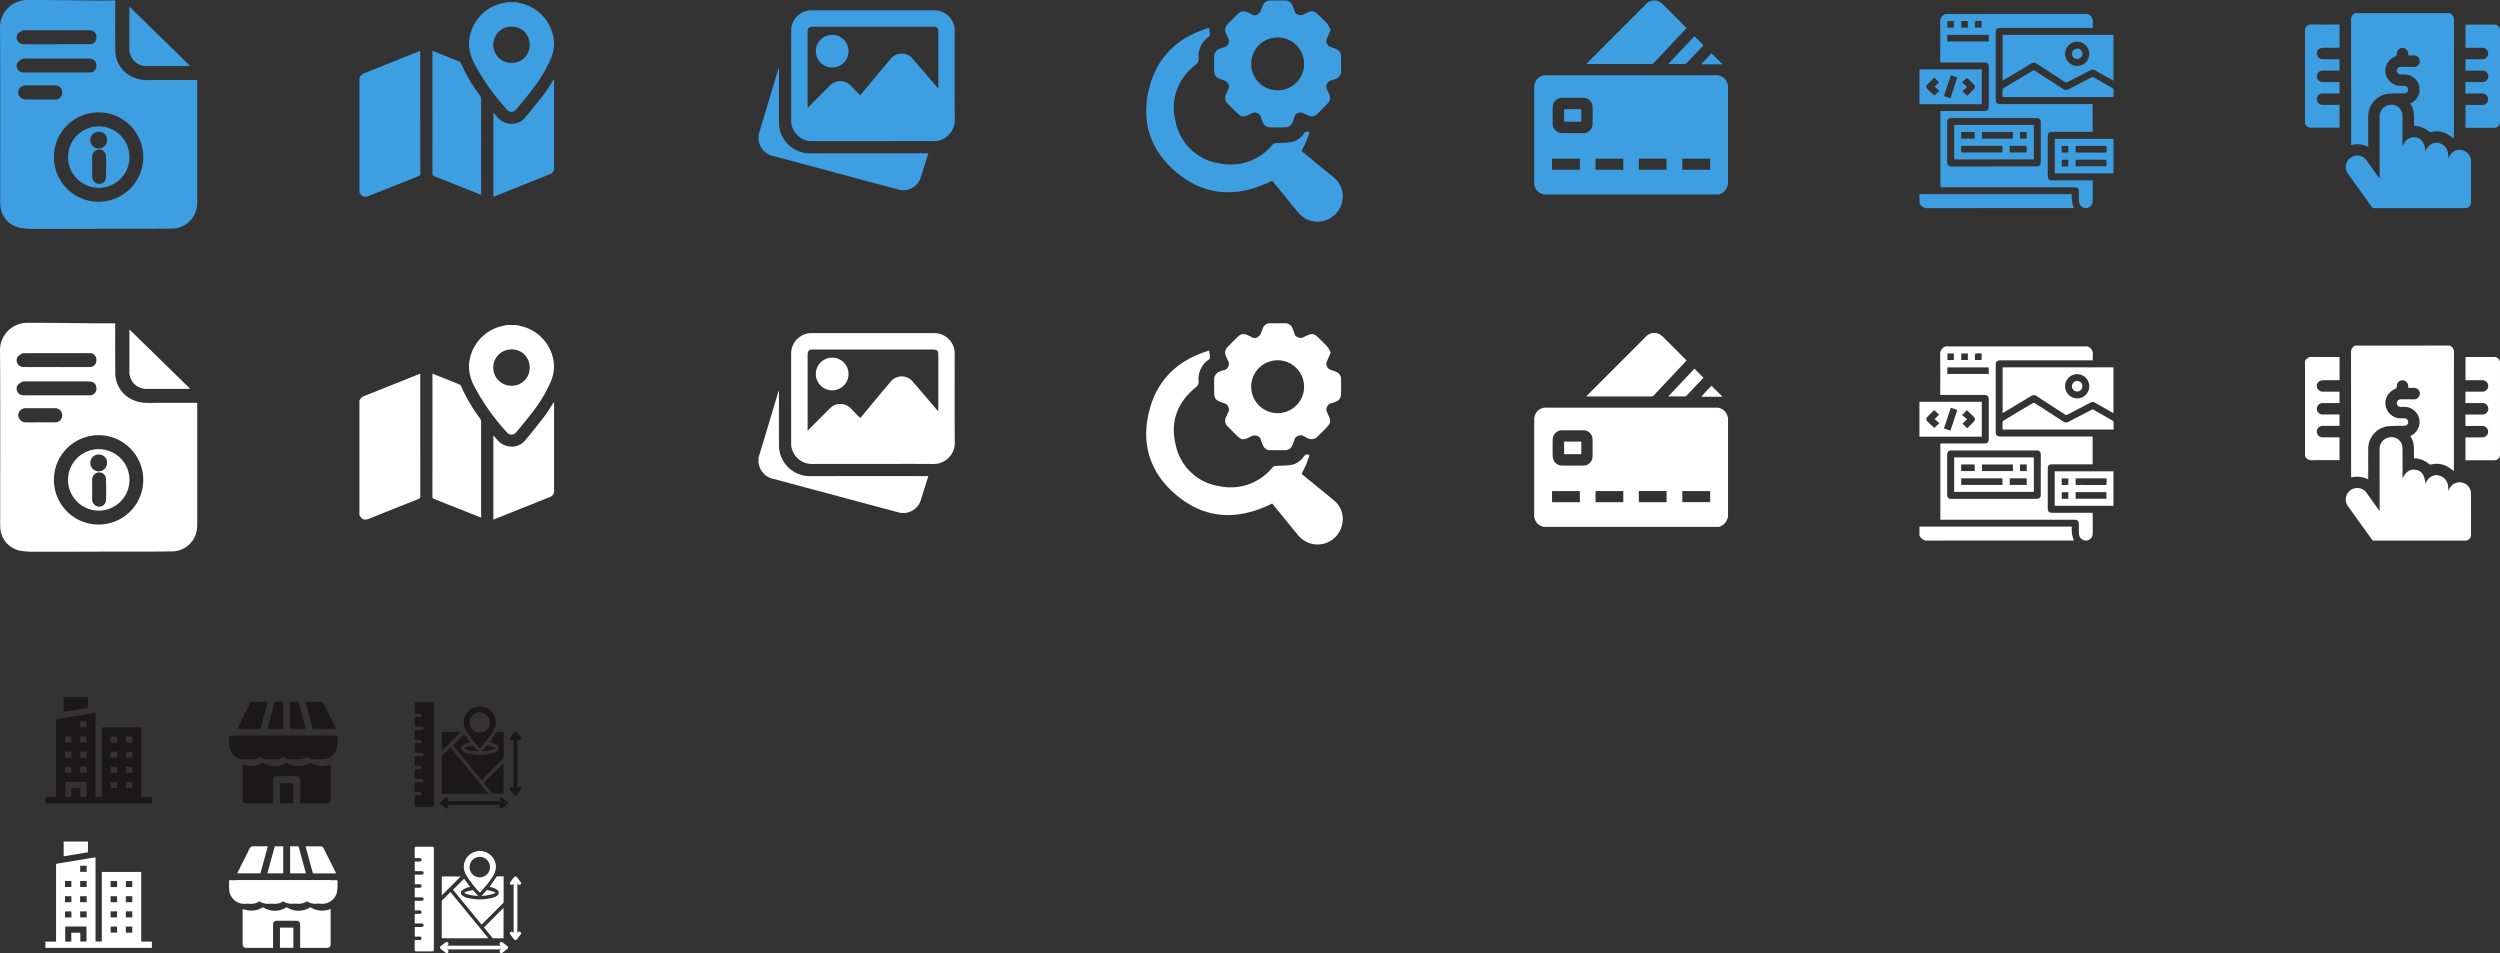 <svg xmlns="http://www.w3.org/2000/svg" xmlns:xlink="http://www.w3.org/1999/xlink" width="518.882" height="197.833" viewBox="0 0 518.882 197.833">
  <rect x="0" y="0" width="518.882" height="197.833" fill="#333333" stroke="none"/>
  <defs>
    <clipPath id="clip-path">
      <rect id="Rectangle_6" data-name="Rectangle 6" width="22.088" height="22.091" fill="none"/>
    </clipPath>
  </defs>
  <g id="Group_56" data-name="Group 56" transform="translate(-129 -139)">
    <g id="Group_51" data-name="Group 51" transform="translate(354.241 -144.648)">
      <path id="Path_123" data-name="Path 123" d="M86.965,34.565a1.45,1.45,0,0,1,.879,1.51q-.025,12.053-.01,24.106v.429a15.623,15.623,0,0,0-1.538-1.028,4.624,4.624,0,0,0-3.192-.328.545.545,0,0,1-.417-.081,4.95,4.95,0,0,0-3.139-1.221c-.057-1.562.222-3.182-.763-4.594.12-.072.207-.126.3-.177A3.137,3.137,0,0,0,77.637,47.3c-.289-.011-.58,0-.869-.006a.786.786,0,1,1,0-1.573c.869-.01,1.739,0,2.608,0a1.2,1.2,0,1,0-.01-2.373c-.327,0-.653,0-1.021,0,0-.162.008-.29,0-.417a1.221,1.221,0,0,0-1.173-1.162,1.177,1.177,0,0,0-1.182,1.18c.008.4-.139.543-.489.69a3.119,3.119,0,0,0-1.817,3.528,3.183,3.183,0,0,0,3.015,2.5c.289.012.58,0,.869.007a.766.766,0,0,1,.145,1.52,3.2,3.2,0,0,1-.549.038,26,26,0,0,0-3.23.109,4.714,4.714,0,0,0-3.887,4.62c-.011,1.963,0,3.925,0,5.888v.491a4.969,4.969,0,0,0-3.554-.385v-.543q0-12.665-.011-25.331a1.449,1.449,0,0,1,.879-1.51Z" transform="translate(196.243 251.805)" fill="#3d9ee1"/>
      <path id="Path_124" data-name="Path 124" d="M0,51.872a1.435,1.435,0,0,1,1.511-.879c1.738.035,3.478.011,5.217.011h.444v4.8c-.125.006-.251.017-.378.017-.975,0-1.95,0-2.925,0-.855,0-1.427.485-1.418,1.2a1.243,1.243,0,0,0,1.4,1.176c1.093,0,2.186,0,3.31,0v2.369H6.39c-.9,0-1.792-.008-2.688,0a1.186,1.186,0,1,0,0,2.369c1.145.01,2.289,0,3.462,0v2.369H4.484c-.25,0-.5,0-.751,0a1.19,1.19,0,1,0,.018,2.372c1,.006,2,0,3,0h.413v4.74h-.4c-1.752,0-3.5-.023-5.257.011A1.437,1.437,0,0,1,0,71.556Z" transform="translate(253.168 237.739)" fill="#3d9ee1"/>
      <path id="Path_125" data-name="Path 125" d="M66.021,182.129v-6.013c0-2.279-.006-4.558,0-6.837a2.408,2.408,0,0,1,2.161-2.453,2.272,2.272,0,0,1,2.577,2.164c.025,1.976.007,3.952.007,5.928v.487c.642-1.417,1.594-2.025,2.768-1.819,1.225.215,1.807,1.054,2.009,2.97a2.522,2.522,0,0,1,1.1-1.5,2.06,2.06,0,0,1,1.739-.278,3.006,3.006,0,0,1,1.169.676,2.7,2.7,0,0,1,.621,1.155,7.216,7.216,0,0,1,.107,1.412c.078-.185.137-.336.206-.483a2.36,2.36,0,0,1,4.5.986q.008,4.249,0,8.5a1.171,1.171,0,0,1-1.265,1.249q-9.406,0-18.812.006a.562.562,0,0,1-.52-.262c-1.623-2.27-3.258-4.532-4.881-6.8a2.38,2.38,0,1,1,3.872-2.758c.775,1.08,1.541,2.167,2.312,3.251.081.114.168.223.321.425" transform="translate(202.638 138.574)" fill="#3d9ee1"/>
      <path id="Path_126" data-name="Path 126" d="M231.677,60.634v-2.35c.13-.006.257-.018.384-.018,1.014,0,2.029,0,3.043,0a1.19,1.19,0,1,0,.009-2.371c-1.132-.007-2.264,0-3.425,0v-4.8c.127-.006.255-.017.382-.018q2.727,0,5.454,0a1.186,1.186,0,0,1,1.324,1.309q0,9.407,0,18.814a1.182,1.182,0,0,1-1.3,1.3q-2.747,0-5.494,0h-.374v-4.74c1.143,0,2.273,0,3.4,0a1.209,1.209,0,0,0,1.207-.726,1.177,1.177,0,0,0-1.122-1.644c-1.014-.017-2.029,0-3.043,0h-.447V63.009h.371c1,0,2,0,3,0a1.2,1.2,0,1,0-.012-2.373c-1.107,0-2.213,0-3.366,0" transform="translate(54.792 237.671)" fill="#3d9ee1"/>
    </g>
    <g id="Group_50" data-name="Group 50" transform="translate(235.35 -142.951)">
      <path id="Path_127" data-name="Path 127" d="M556.564,15.145a1.6,1.6,0,0,1,1.117,1.806c-.027.348,0,.7,0,1.088H538.6c-.858,0-1.065.207-1.065,1.064q0,6.845,0,13.691c0,.822.23,1.055,1.047,1.055h19.068v5.765h-8.316c-.768,0-1,.234-1,1.013q0,4.013,0,8.026c0,.792.239,1.028,1.035,1.028H557.6c.034.046.062.067.062.087,0,1.455.02,2.911,0,4.366a1.422,1.422,0,0,1-2.818.125c-.069-.7-.047-1.413-.055-2.12-.009-.8-.223-1.02-1.033-1.02H526.043V35.292h9.017c.786,0,1.032-.246,1.033-1.034q0-4.013,0-8.026c0-.761-.256-1.016-1.011-1.016h-9.062V24.74c0-2.6.02-5.193-.011-7.789a1.66,1.66,0,0,1,1.123-1.805ZM537.17,46.789H545.9c.742,0,.984-.243.985-.99q0-4.031,0-8.063c0-.742-.25-1-.981-1q-8.731,0-17.463,0c-.734,0-.983.257-.984,1q0,4.031,0,8.063c0,.751.241.993.98.993h8.731M536.082,19.5h-8.6v1.358h8.6Zm-4.327-2.891h-1.376v1.363h1.376Zm-4.25,1.374h1.345V16.61h-1.345Zm5.712-.016h1.388V16.588c-.406,0-.782-.014-1.156.01a.323.323,0,0,0-.222.222c-.024.374-.01.75-.01,1.15" transform="translate(-229.667 269.704)" fill="#3d9ee1"/>
      <path id="Path_128" data-name="Path 128" d="M496.447,271.745c.17.006.34.016.51.016h31.126a6.255,6.255,0,0,0,.418,2.893h-.508q-14.867,0-29.733.011a1.687,1.687,0,0,1-1.813-1.111Z" transform="translate(-204.413 50.484)" fill="#3d9ee1"/>
      <path id="Path_129" data-name="Path 129" d="M496.447,94.016l12.462.009h.482v7.231H496.447Zm6.513,1.244-1.431,4.3,1.353.448,1.43-4.3-1.352-.451m-3.437.482c-.478.47-.965.926-1.423,1.409a.623.623,0,0,0-.046.893c.484.508,1.02.967,1.495,1.408l1.032-.987-.988-.867.935-.882-1-.975m6.809,1.91-.943.894.959.975c.448-.446.921-.9,1.37-1.371a.634.634,0,0,0,.055-.951c-.473-.5-.989-.959-1.482-1.432l-1.01.99,1.052.894" transform="translate(-204.413 202.323)" fill="#3d9ee1"/>
      <path id="Path_130" data-name="Path 130" d="M615.022,54.427V44.943h22.994v9.515c-.352-.2-.68-.38-1.005-.565-.921-.525-1.847-1.043-2.76-1.582a.97.97,0,0,0-1.034-.022c-1.564.821-3.137,1.624-4.7,2.445a.515.515,0,0,1-.6-.03c-1.918-1.254-3.853-2.483-5.766-3.746a1.059,1.059,0,0,0-1.293-.022c-1.807,1.11-3.633,2.19-5.452,3.281-.108.065-.221.122-.379.209m15.481-3.04a2.511,2.511,0,1,0-2.532-2.482,2.544,2.544,0,0,0,2.532,2.482" transform="translate(-305.714 244.247)" fill="#3d9ee1"/>
      <path id="Path_131" data-name="Path 131" d="M614.865,101.175c0-.543-.009-1.064.009-1.584a.4.4,0,0,1,.188-.258q3.042-1.839,6.1-3.653a.568.568,0,0,1,.473.072q2.9,1.853,5.772,3.735a1.046,1.046,0,0,0,1.2.062c1.547-.825,3.114-1.613,4.665-2.43a.542.542,0,0,1,.607.017q1.866,1.087,3.752,2.14a.471.471,0,0,1,.282.493c-.02.457-.006.916-.006,1.407Z" transform="translate(-305.578 200.926)" fill="#3d9ee1"/>
      <path id="Path_132" data-name="Path 132" d="M701.408,200.279H689.216v-7.162h12.192Zm-7.857-1.471h6.4v-1.367h-6.4Zm0-2.9c.034.021.046.034.057.035,2.052.009,4.1.02,6.157.018a.3.3,0,0,0,.208-.2c.021-.388.01-.778.01-1.183h-6.432Zm-2.892.039h1.381v-1.367h-1.381Zm1.375,1.5h-1.361v1.376h1.361Z" transform="translate(-369.1 117.658)" fill="#3d9ee1"/>
      <path id="Path_133" data-name="Path 133" d="M562.465,180.435H545.928v-7.151h16.537ZM547.391,179h8.558v-1.37h-8.558Zm4.313-2.875h6.418v-1.378H551.7Zm5.756,2.869h3.521v-1.369H557.46Zm-10.078-2.875h2.808v-1.374h-2.808Zm12.221-.006h1.384v-1.368H559.6Z" transform="translate(-246.685 134.602)" fill="#3d9ee1"/>
      <path id="Path_134" data-name="Path 134" d="M714.8,66.643a1.086,1.086,0,1,1,1.078-1.075,1.105,1.105,0,0,1-1.078,1.075" transform="translate(-390.013 227.564)" fill="#3d9ee1"/>
    </g>
    <g id="Group_52" data-name="Group 52" transform="translate(120.451 -144.576)">
      <path id="Path_135" data-name="Path 135" d="M982.994,112.428v20.6a9.2,9.2,0,0,1-.443,1.014,2.656,2.656,0,0,1-1.444,1.03H944.636c-.028-.024-.052-.06-.085-.071a2.382,2.382,0,0,1-1.787-2.5q0-9.788,0-19.576a3.314,3.314,0,0,1,.122-.928,2.374,2.374,0,0,1,2.469-1.671H980.3c.118,0,.236,0,.354,0a2.372,2.372,0,0,1,2.2,1.66c.047.148.092.3.138.444m-32.246,2.584c-.72,0-1.44-.005-2.161,0a1.928,1.928,0,0,0-1.976,1.916q-.042,1.748,0,3.5a1.931,1.931,0,0,0,1.982,1.914q2.181.01,4.361,0a1.884,1.884,0,0,0,1.916-1.84q.051-1.826,0-3.654a1.879,1.879,0,0,0-1.922-1.831c-.733-.009-1.467,0-2.2,0m1.5,12.622h-5.781v2.306h5.781Zm9.013,0H955.5v2.305h5.758Zm3.22,2.307h5.76V127.63h-5.76Zm14.8-2.307h-5.777v2.3h5.777Z" transform="translate(-615.787 188.861)" fill="#3d9ee1"/>
      <path id="Path_136" data-name="Path 136" d="M1040.429,5.735c-.072.087-.134.169-.2.243q-3.274,3.474-6.545,6.95a.8.8,0,0,1-.648.274q-6.482-.011-12.964-.006c-.125,0-.25-.012-.434-.022.123-.135.2-.224.277-.3q6.027-6.03,12.056-12.058a2.333,2.333,0,0,1,2.827-.55,2.707,2.707,0,0,1,.662.482q2.427,2.406,4.837,4.83c.045.045.083.1.135.16" transform="translate(-681.845 283.664)" fill="#3d9ee1"/>
      <path id="Path_137" data-name="Path 137" d="M1140.553,58.6l5.433-5.765,1.862,1.87c-.038.047-.1.13-.165.2q-1.626,1.73-3.258,3.453a.651.651,0,0,1-.38.228c-1.122.018-2.243.01-3.493.01" transform="translate(-785.755 238.259)" fill="#3d9ee1"/>
      <path id="Path_138" data-name="Path 138" d="M1194.278,80.293h-4.269l-.045-.144L1191.981,78l2.3,2.29" transform="translate(-828.217 216.632)" fill="#3d9ee1"/>
      <rect id="Rectangle_8" data-name="Rectangle 8" width="3.566" height="2.607" transform="translate(333.187 306.232)" fill="#3d9ee1"/>
    </g>
    <g id="Group_54" data-name="Group 54" transform="translate(215.072 284.742)">
      <g id="Group_44" data-name="Group 44" clip-path="url(#clip-path)">
        <path id="Path_93" data-name="Path 93" d="M.01,10.5V8.508c.346,0,.683.005,1.02,0a.36.36,0,0,0,.37-.5.379.379,0,0,0-.384-.225h-1V5.793H1.443c.252-.006.408-.145.41-.358a.364.364,0,0,0-.4-.365c-.474-.006-.948,0-1.437,0V3.078H.964c.3,0,.473-.143.467-.371s-.177-.352-.462-.354H0C0,1.633,0,.934.008.236.011.054.161,0,.333,0H3.545c.38,0,.435.054.435.426V21.284c0,.381-.053.435-.426.435H.365C.08,21.719,0,21.641,0,21.36V19.368H1.026a.369.369,0,0,0,.4-.386.374.374,0,0,0-.41-.336c-.33,0-.661,0-1,0V16.653h1.4c.272,0,.432-.135.436-.354s-.16-.368-.444-.37H.008v-1.99c.337,0,.674.005,1.011,0a.361.361,0,0,0,.373-.5.377.377,0,0,0-.383-.226h-1v-1.99H1.083c.6,0,.769-.078.774-.357s-.175-.369-.786-.369H.01" fill="#1a1818"/>
        <path id="Path_94" data-name="Path 94" d="M102.573,165.184H92.9v-7.578a.477.477,0,0,1,.157-.374c.543-.534,1.078-1.075,1.64-1.639l7.878,9.592" transform="translate(-87.284 -146.189)" fill="#1a1818"/>
        <path id="Path_95" data-name="Path 95" d="M137.549,111.742l-5.961-7.258,2.3-2.308,1.239,1.7a5.671,5.671,0,0,0-.788.226,3.618,3.618,0,0,0-.87.5.622.622,0,0,0-.006.989,2.419,2.419,0,0,0,1.264.608,10.535,10.535,0,0,0,5.247-.114,2.442,2.442,0,0,0,.722-.359.711.711,0,0,0,.011-1.265,3.083,3.083,0,0,0-1.2-.5c-.1-.025-.2-.045-.34-.076.059-.082.107-.143.151-.207.427-.619.852-1.239,1.282-1.856.038-.054.1-.123.16-.124.435-.01.871-.006,1.334-.006v5.236a.477.477,0,0,1-.156.374q-2.124,2.113-4.239,4.236a2.252,2.252,0,0,0-.158.2" transform="translate(-123.636 -95.547)" fill="#1a1818"/>
        <path id="Path_96" data-name="Path 96" d="M172.134,13.66a3.344,3.344,0,0,1,3.339,3.31,3.735,3.735,0,0,1-.573,1.83,15.853,15.853,0,0,1-1.936,2.579c-.232.268-.466.533-.7.8-.073.084-.138.139-.235.026a21.253,21.253,0,0,1-2.694-3.475,3.855,3.855,0,0,1-.506-1.437,3.276,3.276,0,0,1,2.028-3.371,10.562,10.562,0,0,1,1.258-.322l.014.056m.012,5.475a2.121,2.121,0,1,0-1.513-.614,2.14,2.14,0,0,0,1.513.614" transform="translate(-158.613 -12.782)" fill="#1a1818"/>
        <path id="Path_97" data-name="Path 97" d="M242,216.021h-2.137a.222.222,0,0,1-.15-.074q-.885-1.071-1.763-2.148a.085.085,0,0,1-.017-.037l4.067-4.07Z" transform="translate(-223.557 -197.017)" fill="#1a1818"/>
        <path id="Path_98" data-name="Path 98" d="M99.563,327.783c-.072-.066-.12-.1-.161-.147a.352.352,0,0,1-.031-.49.357.357,0,0,1,.489-.061c.35.261.7.529,1.033.807a.339.339,0,0,1,0,.564c-.33.274-.67.537-1.014.794a.35.35,0,0,1-.5-.047.356.356,0,0,1,.06-.521c.031-.03.065-.058.129-.116H88.451l-.037.039a.953.953,0,0,1,.158.11.351.351,0,0,1,.022.49.33.33,0,0,1-.467.068q-.547-.4-1.069-.834a.33.33,0,0,1,0-.533c.341-.284.693-.556,1.049-.823a.36.36,0,0,1,.458.554c-.041.043-.089.08-.162.144Z" transform="translate(-81.67 -307.252)" fill="#1a1818"/>
        <path id="Path_99" data-name="Path 99" d="M327.624,113.655v-10.21c-.07.074-.115.13-.169.176a.338.338,0,0,1-.472.012.325.325,0,0,1-.073-.465q.4-.549.832-1.069a.347.347,0,0,1,.579.046c.25.311.495.627.737.944a.37.37,0,0,1-.017.543c-.167.142-.372.109-.552-.088l-.087-.1v10.2l.056.066a.68.68,0,0,1,.1-.189.329.329,0,0,1,.469-.021.32.32,0,0,1,.083.462q-.4.557-.848,1.086a.324.324,0,0,1-.516,0q-.434-.52-.835-1.068a.333.333,0,0,1,.061-.469.347.347,0,0,1,.489.017,1.185,1.185,0,0,1,.118.154l.042-.028" transform="translate(-307.09 -95.801)" fill="#1a1818"/>
        <path id="Path_100" data-name="Path 100" d="M93.106,105.925v-3.934h3.931l-3.931,3.934" transform="translate(-87.479 -95.827)" fill="#1a1818"/>
        <path id="Path_101" data-name="Path 101" d="M229.768,150.042c.316-.353.627-.687.92-1.035a.357.357,0,0,1,.4-.155c.44.121.882.234,1.319.363.077.023.135.108.2.164-.067.063-.125.164-.2.184-.564.146-1.129.294-1.7.4a7.706,7.706,0,0,1-.938.074" transform="translate(-215.883 -139.842)" fill="#1a1818"/>
        <path id="Path_102" data-name="Path 102" d="M173.748,150.2a7.345,7.345,0,0,1-2.674-.468c-.08-.032-.137-.123-.2-.186.067-.056.125-.143.2-.164.475-.132.953-.255,1.434-.365a.291.291,0,0,1,.221.1c.221.236.425.487.642.726.11.12.236.226.379.362" transform="translate(-160.544 -140.01)" fill="#1a1818"/>
      </g>
    </g>
    <g id="Group_48" data-name="Group 48" transform="translate(-245.24 90.003)">
      <path id="Path_103" data-name="Path 103" d="M68.231.106V.835c0,3.119-.012,6.237.018,9.356A6.1,6.1,0,0,0,71.291,15.7a7.351,7.351,0,0,0,3.69.916c.794.024,1.589-.014,2.384-.015H85.26V41.446c0,.265-.007.53-.018.794a5.255,5.255,0,0,1-5.195,5.2c-4.421.077-8.844.035-13.267.045-4.932.011-9.864.034-14.8.024a18.9,18.9,0,0,1-3.406-.2,5.1,5.1,0,0,1-4.2-5c-.011-.285-.016-.571-.016-.856,0-11.843.046-23.686-.033-35.528A5.685,5.685,0,0,1,50.174,0C54.881-.014,59.589.069,64.3.1c1.281.01,2.563,0,3.935,0M64.782,41.868A9.272,9.272,0,1,0,55.51,32.55a9.272,9.272,0,0,0,9.272,9.318M56.058,9.175h0c2.281,0,4.563.007,6.844,0a1.337,1.337,0,0,0,1.423-1.41A1.333,1.333,0,0,0,62.894,6.3c-4.542-.014-9.085-.006-13.627,0a.578.578,0,0,0-.3.033c-.352.243-.82.434-1.008.775a1.384,1.384,0,0,0,1.255,2.064c2.281.022,4.563.007,6.844.007m0,5.872h0c2.281,0,4.563.008,6.844,0a1.364,1.364,0,0,0,1.417-1.6c-.078-.858-.621-1.286-1.675-1.287q-6.539-.006-13.078,0a1.3,1.3,0,0,0-.6.046,2.6,2.6,0,0,0-1.01.77,1.384,1.384,0,0,0,1.259,2.061c2.281.022,4.563.007,6.844.007M52.7,20.657c.978,0,1.956.01,2.934,0a1.473,1.473,0,1,0-.008-2.933q-2.933-.017-5.867,0a1.53,1.53,0,0,0-1.665,1.426,1.6,1.6,0,0,0,1.674,1.509c.978.009,1.956,0,2.934,0" transform="translate(329.92 49)" fill="#3d9ee1"/>
      <path id="Path_104" data-name="Path 104" d="M208.615,8.353l12.6,12.3c-.384.022-.558.04-.733.04h-8.073a3.52,3.52,0,0,1-3.788-3.769c-.008-2.873,0-5.746,0-8.57" transform="translate(192.476 42.012)" fill="#3d9ee1"/>
      <path id="Path_105" data-name="Path 105" d="M137.2,160.47a6.377,6.377,0,1,1-6.421,6.078,6.377,6.377,0,0,1,6.421-6.078m-1.419,8.378c0,.691-.013,1.382,0,2.072a1.488,1.488,0,0,0,1.343,1.477,1.386,1.386,0,0,0,1.516-1.271c.068-1.519.068-3.046,0-4.565a1.387,1.387,0,0,0-1.521-1.267,1.488,1.488,0,0,0-1.34,1.48c-.016.69,0,1.382,0,2.072m3.085-5.5a1.637,1.637,0,0,0-1.69-1.756,1.686,1.686,0,0,0-1.771,1.693,1.731,1.731,0,1,0,3.461.063" transform="translate(257.589 -85.247)" fill="#3d9ee1"/>
    </g>
    <g id="Group_47" data-name="Group 47" transform="translate(-252.968 90.19)">
      <path id="Path_106" data-name="Path 106" d="M548.133,89.5a1.854,1.854,0,0,1,1.2-1.044q5.484-2.176,10.957-4.381c.143-.057.291-.1.465-.165v.465q0,12.463.008,24.926a.556.556,0,0,1-.409.628c-3.391,1.338-6.773,2.7-10.158,4.048-1.044.417-1.534.245-2.064-.727Z" transform="translate(-91.564 -24.536)" fill="#3d9ee1"/>
      <path id="Path_107" data-name="Path 107" d="M742.887,1.605c.43.1.863.185,1.289.3a8.847,8.847,0,0,1,6.533,7.436,7.816,7.816,0,0,1-.683,4.176,29.824,29.824,0,0,1-3.905,6.4c-1.021,1.334-2.1,2.628-3.177,3.916a1.225,1.225,0,0,1-1.982.031,46.254,46.254,0,0,1-6.629-9.315,9.254,9.254,0,0,1-1.226-4.466,8.87,8.87,0,0,1,6.748-8.227c.377-.094.759-.167,1.139-.249Zm-4.731,8.857a3.746,3.746,0,0,0,3.783,3.747,3.684,3.684,0,0,0,3.767-3.785,3.681,3.681,0,0,0-3.765-3.747,3.749,3.749,0,0,0-3.785,3.785" transform="translate(-253.809 47.657)" fill="#3d9ee1"/>
      <path id="Path_108" data-name="Path 108" d="M671.4,83.787l1.343.536c1.4.559,2.8,1.113,4.2,1.684a.74.74,0,0,1,.386.336,32.749,32.749,0,0,0,3.913,6.678,1.324,1.324,0,0,1,.261.833q-.011,9.663-.005,19.327v.48c-.134-.044-.24-.072-.342-.113l-9.426-3.762a.433.433,0,0,1-.336-.474q.014-12.582.008-25.164Z" transform="translate(-199.677 -24.428)" fill="#3d9ee1"/>
      <path id="Path_109" data-name="Path 109" d="M786.981,131.533v18.284a1.351,1.351,0,0,1-1.033,1.521q-5.606,2.244-11.214,4.485l-.353.139V138.478c.3.345.568.642.829.943a3.772,3.772,0,0,0,2.265,1.323,3.613,3.613,0,0,0,3.563-1.294q2-2.388,3.892-4.861c.638-.831,1.172-1.743,1.754-2.618.076-.114.153-.226.3-.439" transform="translate(-290.015 -66.308)" fill="#3d9ee1"/>
    </g>
    <g id="Group_46" data-name="Group 46" transform="translate(-261.95 87.782)">
      <path id="Path_110" data-name="Path 110" d="M1110.03,145.879q.677-2.232,1.352-4.466,1.361-4.537,2.715-9.076a.453.453,0,0,1,.18-.27v.455c0,3.539-.01,7.078,0,10.617a6.4,6.4,0,0,0,6.571,6.574q11.93-.016,23.859-.005h.563c-.262.84-.512,1.644-.764,2.448s-.509,1.613-.761,2.421a3.809,3.809,0,0,1-4.779,2.63q-9.021-2.412-18.039-4.829-3.9-1.05-7.813-2.093a3.862,3.862,0,0,1-3.027-3.111.377.377,0,0,0-.06-.1Z" transform="translate(-561.646 -66.673)" fill="#3d9ee1"/>
      <path id="Path_111" data-name="Path 111" d="M1186.27,53.823h-12.484a4.267,4.267,0,0,1-3.889-2.107,4.036,4.036,0,0,1-.6-2.154c0-6.216-.015-12.432,0-18.647a4.222,4.222,0,0,1,4.321-4.247h25.327a4.214,4.214,0,0,1,4.293,4.306c0,6.123-.036,12.246.02,18.369a4.378,4.378,0,0,1-4.472,4.487c-4.174-.035-8.35-.009-12.524-.009M1199.82,42.9c.012-.164.02-.228.02-.292V31c0-.626-.318-.92-.979-.92H1173.7c-.674,0-.987.318-.988,1.006V46.55c0,.094.02.188.043.4.161-.194.245-.315.348-.418q2.12-2.125,4.245-4.245a2.944,2.944,0,0,1,2.917-.813,3.09,3.09,0,0,1,1.5.922c.615.632,1.234,1.26,1.869,1.907.169-.2.289-.339.407-.481,1.959-2.351,3.909-4.71,5.881-7.05a2.957,2.957,0,0,1,4.614-.031c.637.727,1.26,1.467,1.89,2.2l3.4,3.96" transform="translate(-614.14 26.689)" fill="#3d9ee1"/>
      <path id="Path_112" data-name="Path 112" d="M1217.34,78.036a3.393,3.393,0,1,1,3.39-3.391,3.393,3.393,0,0,1-3.39,3.391" transform="translate(-653.665 -12.802)" fill="#3d9ee1"/>
    </g>
    <g id="Group_51-2" data-name="Group 51" transform="translate(-0.106 -1.775)">
      <path id="Path_113" data-name="Path 113" d="M26.145,635.375c-7.274,3.635-14.188,3.288-20.314-2.125-5.366-4.742-7-10.912-5.014-17.777,1.79-6.175,6.086-10.01,12.262-11.84.061.546.129,1.011.155,1.479a.493.493,0,0,1-.191.358,4.845,4.845,0,0,0-2.169,4.483,1.447,1.447,0,0,1-.639,1.352c-3.8,3.114-5.286,7.154-4.108,11.909a10.921,10.921,0,0,0,9.1,8.569,11.191,11.191,0,0,0,11.02-3.934.954.954,0,0,1,.591-.272c1.069-.081,2.154-.043,3.208-.207a4,4,0,0,0,2.61-1.676c.319-.434.608-.705,1.245-.346-.224.618-.437,1.289-.71,1.933s-.6,1.259-.937,1.941c.422.348.864.717,1.31,1.081,1.732,1.416,3.476,2.817,5.195,4.249a5.015,5.015,0,0,1,1.835,5.484,5.2,5.2,0,0,1-9.035,1.946c-1.694-2.034-3.354-4.1-5.03-6.146-.129-.158-.262-.312-.386-.46" transform="translate(367 -457.092)" fill="#3d9ee1"/>
      <path id="Path_114" data-name="Path 114" d="M127.171,568.245c-.289.678-.533,1.271-.795,1.855a1.308,1.308,0,0,0,.685,1.692c.4.148.807.274,1.2.44a1.551,1.551,0,0,1,1.053,1.443c.025,1.109.026,2.22-.005,3.329a1.515,1.515,0,0,1-1.027,1.4,6.434,6.434,0,0,1-.909.337,1.286,1.286,0,0,0-1.022.922,1.11,1.11,0,0,0,.032.908c1,2.13.987,2.179-.673,3.839-.423.423-.842.849-1.27,1.266a1.653,1.653,0,0,1-2.016.35,6.409,6.409,0,0,1-.736-.355,1.275,1.275,0,0,0-1.417-.062,1.014,1.014,0,0,0-.59.628c-.124.407-.272.808-.435,1.2A1.6,1.6,0,0,1,117.7,588.5c-1.024.018-2.05.021-3.074,0a1.593,1.593,0,0,1-1.545-1.06c-.16-.395-.323-.789-.449-1.2a1.028,1.028,0,0,0-.586-.63,1.4,1.4,0,0,0-1.421.058c-1.786.865-1.923.827-3.325-.576-.483-.483-.97-.963-1.448-1.451a1.642,1.642,0,0,1-.38-2.051c.157-.359.3-.725.487-1.07a.964.964,0,0,0,.029-.812,1.4,1.4,0,0,0-1.035-.976c-1.862-.649-1.97-.836-1.97-2.81v-1.9a1.755,1.755,0,0,1,1.325-1.891,3.412,3.412,0,0,1,.578-.2,1.3,1.3,0,0,0,1.137-1.126.982.982,0,0,0-.01-.521c-.173-.444-.4-.866-.583-1.306a1.625,1.625,0,0,1,.343-1.888c.717-.732,1.437-1.462,2.176-2.171a1.584,1.584,0,0,1,1.841-.337,6.443,6.443,0,0,1,.88.409,1.134,1.134,0,0,0,1.367.028,1.808,1.808,0,0,0,.558-.578c.2-.39.315-.826.486-1.234a1.572,1.572,0,0,1,1.549-1.044H117.7a1.576,1.576,0,0,1,1.524,1.009,10.245,10.245,0,0,1,.456,1.247,1.016,1.016,0,0,0,.6.624,1.371,1.371,0,0,0,1.379-.045c1.782-.872,1.986-.824,3.379.568.483.483,1,.937,1.437,1.46a7.812,7.812,0,0,1,.7,1.221m-5.527,7.067a5.488,5.488,0,1,0-5.446,5.509,5.488,5.488,0,0,0,5.446-5.509" transform="translate(278.124 -421.298)" fill="#3d9ee1"/>
    </g>
    <g id="Group_52-2" data-name="Group 52" transform="translate(-133.827 144.819)">
      <path id="Path_115" data-name="Path 115" d="M0,75.56V74.267H2.22V58.48c0-.065.005-.13,0-.194-.012-.123.031-.172.162-.192.667-.1,1.332-.221,2-.332l4.8-.8,1.229-.2V74.254h1.306V59.805h8.176V74.267h2.219V75.56Zm8.54-4.426H4.116v3.123H5.385V72.422H7.256V74.25H8.54Zm5,1.257h1.343v-1.26H13.544ZM8.569,58.518H7.228v1.264H8.569ZM5.407,67.986H4.071v1.259H5.407Zm3.165,0H7.224v1.256H8.572Zm4.969,1.258h1.343V67.977H13.541Zm3.163,0h1.338v-1.26H16.7Zm1.339,1.888H16.7V72.4h1.338ZM4.07,62.932H5.4V61.675H4.069Zm3.153,0H8.571V61.675H7.222Zm7.669-1.242h-1.35v1.248h1.349Zm3.152,0H16.707v1.251h1.336ZM5.4,64.831H4.069v1.255H5.4Zm1.817,1.252H8.57v-1.25H7.221Zm7.667-1.251H13.54v1.253h1.348Zm3.157.007H16.7v1.244h1.344Z" transform="translate(272.243 85.352)" fill="#1a1818"/>
      <path id="Path_116" data-name="Path 116" d="M71.053,0l-.016,1.957v.268L66,3.062V0Z" transform="translate(210.043 138.845)" fill="#1a1818"/>
    </g>
    <g id="Group_53" data-name="Group 53" transform="translate(-267.071 69.142)">
      <path id="Path_118" data-name="Path 118" d="M512.593,146.8a3.173,3.173,0,0,1-4.92.015c-.193.175-.374.366-.581.524a3.131,3.131,0,0,1-4.989-2.022,16.752,16.752,0,0,1-.016-2.245h21.044a12.083,12.083,0,0,1-.122,2.575,3.153,3.153,0,0,1-5.361,1.3c-.045-.046-.088-.1-.145-.157a3.152,3.152,0,0,1-4.911,0" transform="translate(-57.017 79.477)" fill="#1a1818"/>
      <g id="Group_53-2" data-name="Group 53" transform="translate(443.616 215.492)">
        <path id="Path_117" data-name="Path 117" d="M532.2,247.577h-5.607a.684.684,0,0,1-.713-.7q0-3.633,0-7.266a.488.488,0,0,1,0-.059c.44.089.875.206,1.319.261a4.3,4.3,0,0,0,2.716-.573.308.308,0,0,1,.352,0,4.413,4.413,0,0,0,4.567,0,.309.309,0,0,1,.352,0,4.424,4.424,0,0,0,4.569,0,.271.271,0,0,1,.313-.023,4.515,4.515,0,0,0,3.9.339l.17-.056v7.273a.708.708,0,0,1-.81.8h-5.512v-4.747c0-.611-.259-.874-.862-.874h-3.929a.732.732,0,0,0-.831.837v4.522Z" transform="translate(-523.059 -226.481)" fill="#1a1818"/>
        <path id="Path_123-2" data-name="Path 123" d="M512.593,146.8a3.173,3.173,0,0,1-4.92.015c-.193.175-.374.366-.581.524a3.131,3.131,0,0,1-4.989-2.022,16.752,16.752,0,0,1-.016-2.245h21.044a12.083,12.083,0,0,1-.122,2.575,3.153,3.153,0,0,1-5.361,1.3c-.045-.046-.088-.1-.145-.157a3.152,3.152,0,0,1-4.911,0" transform="translate(-502.055 -136.015)" fill="#1a1818"/>
        <path id="Path_119" data-name="Path 119" d="M513,22.988,511.469,28.6h-4.816c.032-.071.058-.134.089-.2.82-1.639,1.644-3.276,2.459-4.917a.812.812,0,0,1,.817-.5c.98.014,1.96,0,2.98,0" transform="translate(-504.961 -22.969)" fill="#1a1818"/>
        <path id="Path_120" data-name="Path 120" d="M754.914,28.656H750.28c-.111,0-.186-.008-.222-.142q-.72-2.673-1.45-5.344c-.009-.035-.013-.071-.022-.123.068,0,.13-.011.192-.011h2.854a.709.709,0,0,1,.69.414Q753.6,26,754.873,28.543a1.147,1.147,0,0,1,.04.114" transform="translate(-732.701 -23.017)" fill="#1a1818"/>
        <path id="Path_121" data-name="Path 121" d="M616.69,23.018v5.608h-3.285l.618-2.267c.288-1.055.58-2.109.859-3.166a.2.2,0,0,1,.238-.178c.518.007,1.036,0,1.569,0" transform="translate(-605.451 -22.998)" fill="#1a1818"/>
        <path id="Path_122" data-name="Path 122" d="M697.108,28.368h-3.27V22.756h1.083c.218,0,.5-.067.637.04s.146.393.2.6q.66,2.416,1.317,4.832c.011.041.019.083.03.135" transform="translate(-681.165 -22.737)" fill="#1a1818"/>
        <rect id="Rectangle_7" data-name="Rectangle 7" width="2.782" height="4.186" transform="translate(10.56 16.9)" fill="#1a1818"/>
      </g>
    </g>
    <g id="Group_62" data-name="Group 62" transform="translate(-245.24 157.003)">
      <path id="Path_103-2" data-name="Path 103" d="M68.231.106V.835c0,3.119-.012,6.237.018,9.356A6.1,6.1,0,0,0,71.291,15.7a7.351,7.351,0,0,0,3.69.916c.794.024,1.589-.014,2.384-.015H85.26V41.446c0,.265-.007.53-.018.794a5.255,5.255,0,0,1-5.195,5.2c-4.421.077-8.844.035-13.267.045-4.932.011-9.864.034-14.8.024a18.9,18.9,0,0,1-3.406-.2,5.1,5.1,0,0,1-4.2-5c-.011-.285-.016-.571-.016-.856,0-11.843.046-23.686-.033-35.528A5.685,5.685,0,0,1,50.174,0C54.881-.014,59.589.069,64.3.1c1.281.01,2.563,0,3.935,0M64.782,41.868A9.272,9.272,0,1,0,55.51,32.55a9.272,9.272,0,0,0,9.272,9.318M56.058,9.175h0c2.281,0,4.563.007,6.844,0a1.337,1.337,0,0,0,1.423-1.41A1.333,1.333,0,0,0,62.894,6.3c-4.542-.014-9.085-.006-13.627,0a.578.578,0,0,0-.3.033c-.352.243-.82.434-1.008.775a1.384,1.384,0,0,0,1.255,2.064c2.281.022,4.563.007,6.844.007m0,5.872h0c2.281,0,4.563.008,6.844,0a1.364,1.364,0,0,0,1.417-1.6c-.078-.858-.621-1.286-1.675-1.287q-6.539-.006-13.078,0a1.3,1.3,0,0,0-.6.046,2.6,2.6,0,0,0-1.01.77,1.384,1.384,0,0,0,1.259,2.061c2.281.022,4.563.007,6.844.007M52.7,20.657c.978,0,1.956.01,2.934,0a1.473,1.473,0,1,0-.008-2.933q-2.933-.017-5.867,0a1.53,1.53,0,0,0-1.665,1.426,1.6,1.6,0,0,0,1.674,1.509c.978.009,1.956,0,2.934,0" transform="translate(329.92 49)" fill="#fff"/>
      <path id="Path_104-2" data-name="Path 104" d="M208.615,8.353l12.6,12.3c-.384.022-.558.04-.733.04h-8.073a3.52,3.52,0,0,1-3.788-3.769c-.008-2.873,0-5.746,0-8.57" transform="translate(192.476 42.012)" fill="#fff"/>
      <path id="Path_105-2" data-name="Path 105" d="M137.2,160.47a6.377,6.377,0,1,1-6.421,6.078,6.377,6.377,0,0,1,6.421-6.078m-1.419,8.378c0,.691-.013,1.382,0,2.072a1.488,1.488,0,0,0,1.343,1.477,1.386,1.386,0,0,0,1.516-1.271c.068-1.519.068-3.046,0-4.565a1.387,1.387,0,0,0-1.521-1.267,1.488,1.488,0,0,0-1.34,1.48c-.016.69,0,1.382,0,2.072m3.085-5.5a1.637,1.637,0,0,0-1.69-1.756,1.686,1.686,0,0,0-1.771,1.693,1.731,1.731,0,1,0,3.461.063" transform="translate(257.589 -85.247)" fill="#fff"/>
    </g>
    <g id="Group_63" data-name="Group 63" transform="translate(-252.968 157.19)">
      <path id="Path_106-2" data-name="Path 106" d="M548.133,89.5a1.854,1.854,0,0,1,1.2-1.044q5.484-2.176,10.957-4.381c.143-.057.291-.1.465-.165v.465q0,12.463.008,24.926a.556.556,0,0,1-.409.628c-3.391,1.338-6.773,2.7-10.158,4.048-1.044.417-1.534.245-2.064-.727Z" transform="translate(-91.564 -24.536)" fill="#fff"/>
      <path id="Path_107-2" data-name="Path 107" d="M742.887,1.605c.43.1.863.185,1.289.3a8.847,8.847,0,0,1,6.533,7.436,7.816,7.816,0,0,1-.683,4.176,29.824,29.824,0,0,1-3.905,6.4c-1.021,1.334-2.1,2.628-3.177,3.916a1.225,1.225,0,0,1-1.982.031,46.254,46.254,0,0,1-6.629-9.315,9.254,9.254,0,0,1-1.226-4.466,8.87,8.87,0,0,1,6.748-8.227c.377-.094.759-.167,1.139-.249Zm-4.731,8.857a3.746,3.746,0,0,0,3.783,3.747,3.684,3.684,0,0,0,3.767-3.785,3.681,3.681,0,0,0-3.765-3.747,3.749,3.749,0,0,0-3.785,3.785" transform="translate(-253.809 47.657)" fill="#fff"/>
      <path id="Path_108-2" data-name="Path 108" d="M671.4,83.787l1.343.536c1.4.559,2.8,1.113,4.2,1.684a.74.74,0,0,1,.386.336,32.749,32.749,0,0,0,3.913,6.678,1.324,1.324,0,0,1,.261.833q-.011,9.663-.005,19.327v.48c-.134-.044-.24-.072-.342-.113l-9.426-3.762a.433.433,0,0,1-.336-.474q.014-12.582.008-25.164Z" transform="translate(-199.677 -24.428)" fill="#fff"/>
      <path id="Path_109-2" data-name="Path 109" d="M786.981,131.533v18.284a1.351,1.351,0,0,1-1.033,1.521q-5.606,2.244-11.214,4.485l-.353.139V138.478c.3.345.568.642.829.943a3.772,3.772,0,0,0,2.265,1.323,3.613,3.613,0,0,0,3.563-1.294q2-2.388,3.892-4.861c.638-.831,1.172-1.743,1.754-2.618.076-.114.153-.226.3-.439" transform="translate(-290.015 -66.308)" fill="#fff"/>
    </g>
    <g id="Group_64" data-name="Group 64" transform="translate(-261.95 154.782)">
      <path id="Path_110-2" data-name="Path 110" d="M1110.03,145.879q.677-2.232,1.352-4.466,1.361-4.537,2.715-9.076a.453.453,0,0,1,.18-.27v.455c0,3.539-.01,7.078,0,10.617a6.4,6.4,0,0,0,6.571,6.574q11.93-.016,23.859-.005h.563c-.262.84-.512,1.644-.764,2.448s-.509,1.613-.761,2.421a3.809,3.809,0,0,1-4.779,2.63q-9.021-2.412-18.039-4.829-3.9-1.05-7.813-2.093a3.862,3.862,0,0,1-3.027-3.111.377.377,0,0,0-.06-.1Z" transform="translate(-561.646 -66.673)" fill="#fff"/>
      <path id="Path_111-2" data-name="Path 111" d="M1186.27,53.823h-12.484a4.267,4.267,0,0,1-3.889-2.107,4.036,4.036,0,0,1-.6-2.154c0-6.216-.015-12.432,0-18.647a4.222,4.222,0,0,1,4.321-4.247h25.327a4.214,4.214,0,0,1,4.293,4.306c0,6.123-.036,12.246.02,18.369a4.378,4.378,0,0,1-4.472,4.487c-4.174-.035-8.35-.009-12.524-.009M1199.82,42.9c.012-.164.02-.228.02-.292V31c0-.626-.318-.92-.979-.92H1173.7c-.674,0-.987.318-.988,1.006V46.55c0,.094.02.188.043.4.161-.194.245-.315.348-.418q2.12-2.125,4.245-4.245a2.944,2.944,0,0,1,2.917-.813,3.09,3.09,0,0,1,1.5.922c.615.632,1.234,1.26,1.869,1.907.169-.2.289-.339.407-.481,1.959-2.351,3.909-4.71,5.881-7.05a2.957,2.957,0,0,1,4.614-.031c.637.727,1.26,1.467,1.89,2.2l3.4,3.96" transform="translate(-614.14 26.689)" fill="#fff"/>
      <path id="Path_112-2" data-name="Path 112" d="M1217.34,78.036a3.393,3.393,0,1,1,3.39-3.391,3.393,3.393,0,0,1-3.39,3.391" transform="translate(-653.665 -12.802)" fill="#fff"/>
    </g>
    <g id="Group_65" data-name="Group 65" transform="translate(-0.106 65.225)">
      <path id="Path_113-2" data-name="Path 113" d="M26.145,635.375c-7.274,3.635-14.188,3.288-20.314-2.125-5.366-4.742-7-10.912-5.014-17.777,1.79-6.175,6.086-10.01,12.262-11.84.061.546.129,1.011.155,1.479a.493.493,0,0,1-.191.358,4.845,4.845,0,0,0-2.169,4.483,1.447,1.447,0,0,1-.639,1.352c-3.8,3.114-5.286,7.154-4.108,11.909a10.921,10.921,0,0,0,9.1,8.569,11.191,11.191,0,0,0,11.02-3.934.954.954,0,0,1,.591-.272c1.069-.081,2.154-.043,3.208-.207a4,4,0,0,0,2.61-1.676c.319-.434.608-.705,1.245-.346-.224.618-.437,1.289-.71,1.933s-.6,1.259-.937,1.941c.422.348.864.717,1.31,1.081,1.732,1.416,3.476,2.817,5.195,4.249a5.015,5.015,0,0,1,1.835,5.484,5.2,5.2,0,0,1-9.035,1.946c-1.694-2.034-3.354-4.1-5.03-6.146-.129-.158-.262-.312-.386-.46" transform="translate(367 -457.092)" fill="#fff"/>
      <path id="Path_114-2" data-name="Path 114" d="M127.171,568.245c-.289.678-.533,1.271-.795,1.855a1.308,1.308,0,0,0,.685,1.692c.4.148.807.274,1.2.44a1.551,1.551,0,0,1,1.053,1.443c.025,1.109.026,2.22-.005,3.329a1.515,1.515,0,0,1-1.027,1.4,6.434,6.434,0,0,1-.909.337,1.286,1.286,0,0,0-1.022.922,1.11,1.11,0,0,0,.032.908c1,2.13.987,2.179-.673,3.839-.423.423-.842.849-1.27,1.266a1.653,1.653,0,0,1-2.016.35,6.409,6.409,0,0,1-.736-.355,1.275,1.275,0,0,0-1.417-.062,1.014,1.014,0,0,0-.59.628c-.124.407-.272.808-.435,1.2A1.6,1.6,0,0,1,117.7,588.5c-1.024.018-2.05.021-3.074,0a1.593,1.593,0,0,1-1.545-1.06c-.16-.395-.323-.789-.449-1.2a1.028,1.028,0,0,0-.586-.63,1.4,1.4,0,0,0-1.421.058c-1.786.865-1.923.827-3.325-.576-.483-.483-.97-.963-1.448-1.451a1.642,1.642,0,0,1-.38-2.051c.157-.359.3-.725.487-1.07a.964.964,0,0,0,.029-.812,1.4,1.4,0,0,0-1.035-.976c-1.862-.649-1.97-.836-1.97-2.81v-1.9a1.755,1.755,0,0,1,1.325-1.891,3.412,3.412,0,0,1,.578-.2,1.3,1.3,0,0,0,1.137-1.126.982.982,0,0,0-.01-.521c-.173-.444-.4-.866-.583-1.306a1.625,1.625,0,0,1,.343-1.888c.717-.732,1.437-1.462,2.176-2.171a1.584,1.584,0,0,1,1.841-.337,6.443,6.443,0,0,1,.88.409,1.134,1.134,0,0,0,1.367.028,1.808,1.808,0,0,0,.558-.578c.2-.39.315-.826.486-1.234a1.572,1.572,0,0,1,1.549-1.044H117.7a1.576,1.576,0,0,1,1.524,1.009,10.245,10.245,0,0,1,.456,1.247,1.016,1.016,0,0,0,.6.624,1.371,1.371,0,0,0,1.379-.045c1.782-.872,1.986-.824,3.379.568.483.483,1,.937,1.437,1.46a7.812,7.812,0,0,1,.7,1.221m-5.527,7.067a5.488,5.488,0,1,0-5.446,5.509,5.488,5.488,0,0,0,5.446-5.509" transform="translate(278.124 -421.298)" fill="#fff"/>
    </g>
    <g id="Group_66" data-name="Group 66" transform="translate(215.072 314.742)">
      <g id="Group_44-2" data-name="Group 44" clip-path="url(#clip-path)">
        <path id="Path_93-2" data-name="Path 93" d="M.01,10.5V8.508c.346,0,.683.005,1.02,0a.36.36,0,0,0,.37-.5.379.379,0,0,0-.384-.225h-1V5.793H1.443c.252-.006.408-.145.41-.358a.364.364,0,0,0-.4-.365c-.474-.006-.948,0-1.437,0V3.078H.964c.3,0,.473-.143.467-.371s-.177-.352-.462-.354H0C0,1.633,0,.934.008.236.011.054.161,0,.333,0H3.545c.38,0,.435.054.435.426V21.284c0,.381-.053.435-.426.435H.365C.08,21.719,0,21.641,0,21.36V19.368H1.026a.369.369,0,0,0,.4-.386.374.374,0,0,0-.41-.336c-.33,0-.661,0-1,0V16.653h1.4c.272,0,.432-.135.436-.354s-.16-.368-.444-.37H.008v-1.99c.337,0,.674.005,1.011,0a.361.361,0,0,0,.373-.5.377.377,0,0,0-.383-.226h-1v-1.99H1.083c.6,0,.769-.078.774-.357s-.175-.369-.786-.369H.01" fill="#fff"/>
        <path id="Path_94-2" data-name="Path 94" d="M102.573,165.184H92.9v-7.578a.477.477,0,0,1,.157-.374c.543-.534,1.078-1.075,1.64-1.639l7.878,9.592" transform="translate(-87.284 -146.189)" fill="#fff"/>
        <path id="Path_95-2" data-name="Path 95" d="M137.549,111.742l-5.961-7.258,2.3-2.308,1.239,1.7a5.671,5.671,0,0,0-.788.226,3.618,3.618,0,0,0-.87.5.622.622,0,0,0-.006.989,2.419,2.419,0,0,0,1.264.608,10.535,10.535,0,0,0,5.247-.114,2.442,2.442,0,0,0,.722-.359.711.711,0,0,0,.011-1.265,3.083,3.083,0,0,0-1.2-.5c-.1-.025-.2-.045-.34-.076.059-.082.107-.143.151-.207.427-.619.852-1.239,1.282-1.856.038-.054.1-.123.16-.124.435-.01.871-.006,1.334-.006v5.236a.477.477,0,0,1-.156.374q-2.124,2.113-4.239,4.236a2.252,2.252,0,0,0-.158.2" transform="translate(-123.636 -95.547)" fill="#fff"/>
        <path id="Path_96-2" data-name="Path 96" d="M172.134,13.66a3.344,3.344,0,0,1,3.339,3.31,3.735,3.735,0,0,1-.573,1.83,15.853,15.853,0,0,1-1.936,2.579c-.232.268-.466.533-.7.8-.073.084-.138.139-.235.026a21.253,21.253,0,0,1-2.694-3.475,3.855,3.855,0,0,1-.506-1.437,3.276,3.276,0,0,1,2.028-3.371,10.562,10.562,0,0,1,1.258-.322l.014.056m.012,5.475a2.121,2.121,0,1,0-1.513-.614,2.14,2.14,0,0,0,1.513.614" transform="translate(-158.613 -12.782)" fill="#fff"/>
        <path id="Path_97-2" data-name="Path 97" d="M242,216.021h-2.137a.222.222,0,0,1-.15-.074q-.885-1.071-1.763-2.148a.085.085,0,0,1-.017-.037l4.067-4.07Z" transform="translate(-223.557 -197.017)" fill="#fff"/>
        <path id="Path_98-2" data-name="Path 98" d="M99.563,327.783c-.072-.066-.12-.1-.161-.147a.352.352,0,0,1-.031-.49.357.357,0,0,1,.489-.061c.35.261.7.529,1.033.807a.339.339,0,0,1,0,.564c-.33.274-.67.537-1.014.794a.35.35,0,0,1-.5-.047.356.356,0,0,1,.06-.521c.031-.03.065-.058.129-.116H88.451l-.037.039a.953.953,0,0,1,.158.11.351.351,0,0,1,.022.49.33.33,0,0,1-.467.068q-.547-.4-1.069-.834a.33.33,0,0,1,0-.533c.341-.284.693-.556,1.049-.823a.36.36,0,0,1,.458.554c-.041.043-.089.08-.162.144Z" transform="translate(-81.67 -307.252)" fill="#fff"/>
        <path id="Path_99-2" data-name="Path 99" d="M327.624,113.655v-10.21c-.07.074-.115.13-.169.176a.338.338,0,0,1-.472.012.325.325,0,0,1-.073-.465q.4-.549.832-1.069a.347.347,0,0,1,.579.046c.25.311.495.627.737.944a.37.37,0,0,1-.017.543c-.167.142-.372.109-.552-.088l-.087-.1v10.2l.056.066a.68.68,0,0,1,.1-.189.329.329,0,0,1,.469-.021.32.32,0,0,1,.083.462q-.4.557-.848,1.086a.324.324,0,0,1-.516,0q-.434-.52-.835-1.068a.333.333,0,0,1,.061-.469.347.347,0,0,1,.489.017,1.185,1.185,0,0,1,.118.154l.042-.028" transform="translate(-307.09 -95.801)" fill="#fff"/>
        <path id="Path_100-2" data-name="Path 100" d="M93.106,105.925v-3.934h3.931l-3.931,3.934" transform="translate(-87.479 -95.827)" fill="#fff"/>
        <path id="Path_101-2" data-name="Path 101" d="M229.768,150.042c.316-.353.627-.687.92-1.035a.357.357,0,0,1,.4-.155c.44.121.882.234,1.319.363.077.023.135.108.2.164-.067.063-.125.164-.2.184-.564.146-1.129.294-1.7.4a7.706,7.706,0,0,1-.938.074" transform="translate(-215.883 -139.842)" fill="#fff"/>
        <path id="Path_102-2" data-name="Path 102" d="M173.748,150.2a7.345,7.345,0,0,1-2.674-.468c-.08-.032-.137-.123-.2-.186.067-.056.125-.143.2-.164.475-.132.953-.255,1.434-.365a.291.291,0,0,1,.221.1c.221.236.425.487.642.726.11.12.236.226.379.362" transform="translate(-160.544 -140.01)" fill="#fff"/>
      </g>
    </g>
    <g id="Group_67" data-name="Group 67" transform="translate(-133.827 174.819)">
      <path id="Path_115-2" data-name="Path 115" d="M0,75.56V74.267H2.22V58.48c0-.065.005-.13,0-.194-.012-.123.031-.172.162-.192.667-.1,1.332-.221,2-.332l4.8-.8,1.229-.2V74.254h1.306V59.805h8.176V74.267h2.219V75.56Zm8.54-4.426H4.116v3.123H5.385V72.422H7.256V74.25H8.54Zm5,1.257h1.343v-1.26H13.544ZM8.569,58.518H7.228v1.264H8.569ZM5.407,67.986H4.071v1.259H5.407Zm3.165,0H7.224v1.256H8.572Zm4.969,1.258h1.343V67.977H13.541Zm3.163,0h1.338v-1.26H16.7Zm1.339,1.888H16.7V72.4h1.338ZM4.07,62.932H5.4V61.675H4.069Zm3.153,0H8.571V61.675H7.222Zm7.669-1.242h-1.35v1.248h1.349Zm3.152,0H16.707v1.251h1.336ZM5.4,64.831H4.069v1.255H5.4Zm1.817,1.252H8.57v-1.25H7.221Zm7.667-1.251H13.54v1.253h1.348Zm3.157.007H16.7v1.244h1.344Z" transform="translate(272.243 85.352)" fill="#fff"/>
      <path id="Path_116-2" data-name="Path 116" d="M71.053,0l-.016,1.957v.268L66,3.062V0Z" transform="translate(210.043 138.845)" fill="#fff"/>
    </g>
    <g id="Group_68" data-name="Group 68" transform="translate(-267.071 99.142)">
      <path id="Path_118-2" data-name="Path 118" d="M512.593,146.8a3.173,3.173,0,0,1-4.92.015c-.193.175-.374.366-.581.524a3.131,3.131,0,0,1-4.989-2.022,16.752,16.752,0,0,1-.016-2.245h21.044a12.083,12.083,0,0,1-.122,2.575,3.153,3.153,0,0,1-5.361,1.3c-.045-.046-.088-.1-.145-.157a3.152,3.152,0,0,1-4.911,0" transform="translate(-57.017 79.477)" fill="#fff"/>
      <g id="Group_53-3" data-name="Group 53" transform="translate(443.616 215.492)">
        <path id="Path_117-2" data-name="Path 117" d="M532.2,247.577h-5.607a.684.684,0,0,1-.713-.7q0-3.633,0-7.266a.488.488,0,0,1,0-.059c.44.089.875.206,1.319.261a4.3,4.3,0,0,0,2.716-.573.308.308,0,0,1,.352,0,4.413,4.413,0,0,0,4.567,0,.309.309,0,0,1,.352,0,4.424,4.424,0,0,0,4.569,0,.271.271,0,0,1,.313-.023,4.515,4.515,0,0,0,3.9.339l.17-.056v7.273a.708.708,0,0,1-.81.8h-5.512v-4.747c0-.611-.259-.874-.862-.874h-3.929a.732.732,0,0,0-.831.837v4.522Z" transform="translate(-523.059 -226.481)" fill="#fff"/>
        <path id="Path_123-3" data-name="Path 123" d="M512.593,146.8a3.173,3.173,0,0,1-4.92.015c-.193.175-.374.366-.581.524a3.131,3.131,0,0,1-4.989-2.022,16.752,16.752,0,0,1-.016-2.245h21.044a12.083,12.083,0,0,1-.122,2.575,3.153,3.153,0,0,1-5.361,1.3c-.045-.046-.088-.1-.145-.157a3.152,3.152,0,0,1-4.911,0" transform="translate(-502.055 -136.015)" fill="#fff"/>
        <path id="Path_119-2" data-name="Path 119" d="M513,22.988,511.469,28.6h-4.816c.032-.071.058-.134.089-.2.82-1.639,1.644-3.276,2.459-4.917a.812.812,0,0,1,.817-.5c.98.014,1.96,0,2.98,0" transform="translate(-504.961 -22.969)" fill="#fff"/>
        <path id="Path_120-2" data-name="Path 120" d="M754.914,28.656H750.28c-.111,0-.186-.008-.222-.142q-.72-2.673-1.45-5.344c-.009-.035-.013-.071-.022-.123.068,0,.13-.011.192-.011h2.854a.709.709,0,0,1,.69.414Q753.6,26,754.873,28.543a1.147,1.147,0,0,1,.04.114" transform="translate(-732.701 -23.017)" fill="#fff"/>
        <path id="Path_121-2" data-name="Path 121" d="M616.69,23.018v5.608h-3.285l.618-2.267c.288-1.055.58-2.109.859-3.166a.2.2,0,0,1,.238-.178c.518.007,1.036,0,1.569,0" transform="translate(-605.451 -22.998)" fill="#fff"/>
        <path id="Path_122-2" data-name="Path 122" d="M697.108,28.368h-3.27V22.756h1.083c.218,0,.5-.067.637.04s.146.393.2.6q.66,2.416,1.317,4.832c.011.041.019.083.03.135" transform="translate(-681.165 -22.737)" fill="#fff"/>
        <rect id="Rectangle_7-2" data-name="Rectangle 7" width="2.782" height="4.186" transform="translate(10.56 16.9)" fill="#fff"/>
      </g>
    </g>
    <g id="Group_53-4" data-name="Group 53" transform="translate(354.241 -75.648)">
      <path id="Path_123-4" data-name="Path 123" d="M86.965,34.565a1.45,1.45,0,0,1,.879,1.51q-.025,12.053-.01,24.106v.429a15.623,15.623,0,0,0-1.538-1.028,4.624,4.624,0,0,0-3.192-.328.545.545,0,0,1-.417-.081,4.95,4.95,0,0,0-3.139-1.221c-.057-1.562.222-3.182-.763-4.594.12-.072.207-.126.3-.177A3.137,3.137,0,0,0,77.637,47.3c-.289-.011-.58,0-.869-.006a.786.786,0,1,1,0-1.573c.869-.01,1.739,0,2.608,0a1.2,1.2,0,1,0-.01-2.373c-.327,0-.653,0-1.021,0,0-.162.008-.29,0-.417a1.221,1.221,0,0,0-1.173-1.162,1.177,1.177,0,0,0-1.182,1.18c.008.4-.139.543-.489.69a3.119,3.119,0,0,0-1.817,3.528,3.183,3.183,0,0,0,3.015,2.5c.289.012.58,0,.869.007a.766.766,0,0,1,.145,1.52,3.2,3.2,0,0,1-.549.038,26,26,0,0,0-3.23.109,4.714,4.714,0,0,0-3.887,4.62c-.011,1.963,0,3.925,0,5.888v.491a4.969,4.969,0,0,0-3.554-.385v-.543q0-12.665-.011-25.331a1.449,1.449,0,0,1,.879-1.51Z" transform="translate(196.243 251.805)" fill="#fff"/>
      <path id="Path_124-2" data-name="Path 124" d="M0,51.872a1.435,1.435,0,0,1,1.511-.879c1.738.035,3.478.011,5.217.011h.444v4.8c-.125.006-.251.017-.378.017-.975,0-1.95,0-2.925,0-.855,0-1.427.485-1.418,1.2a1.243,1.243,0,0,0,1.4,1.176c1.093,0,2.186,0,3.31,0v2.369H6.39c-.9,0-1.792-.008-2.688,0a1.186,1.186,0,1,0,0,2.369c1.145.01,2.289,0,3.462,0v2.369H4.484c-.25,0-.5,0-.751,0a1.19,1.19,0,1,0,.018,2.372c1,.006,2,0,3,0h.413v4.74h-.4c-1.752,0-3.5-.023-5.257.011A1.437,1.437,0,0,1,0,71.556Z" transform="translate(253.168 237.739)" fill="#fff"/>
      <path id="Path_125-2" data-name="Path 125" d="M66.021,182.129v-6.013c0-2.279-.006-4.558,0-6.837a2.408,2.408,0,0,1,2.161-2.453,2.272,2.272,0,0,1,2.577,2.164c.025,1.976.007,3.952.007,5.928v.487c.642-1.417,1.594-2.025,2.768-1.819,1.225.215,1.807,1.054,2.009,2.97a2.522,2.522,0,0,1,1.1-1.5,2.06,2.06,0,0,1,1.739-.278,3.006,3.006,0,0,1,1.169.676,2.7,2.7,0,0,1,.621,1.155,7.216,7.216,0,0,1,.107,1.412c.078-.185.137-.336.206-.483a2.36,2.36,0,0,1,4.5.986q.008,4.249,0,8.5a1.171,1.171,0,0,1-1.265,1.249q-9.406,0-18.812.006a.562.562,0,0,1-.52-.262c-1.623-2.27-3.258-4.532-4.881-6.8a2.38,2.38,0,1,1,3.872-2.758c.775,1.08,1.541,2.167,2.312,3.251.081.114.168.223.321.425" transform="translate(202.638 138.574)" fill="#fff"/>
      <path id="Path_126-2" data-name="Path 126" d="M231.677,60.634v-2.35c.13-.006.257-.018.384-.018,1.014,0,2.029,0,3.043,0a1.19,1.19,0,1,0,.009-2.371c-1.132-.007-2.264,0-3.425,0v-4.8c.127-.006.255-.017.382-.018q2.727,0,5.454,0a1.186,1.186,0,0,1,1.324,1.309q0,9.407,0,18.814a1.182,1.182,0,0,1-1.3,1.3q-2.747,0-5.494,0h-.374v-4.74c1.143,0,2.273,0,3.4,0a1.209,1.209,0,0,0,1.207-.726,1.177,1.177,0,0,0-1.122-1.644c-1.014-.017-2.029,0-3.043,0h-.447V63.009h.371c1,0,2,0,3,0a1.2,1.2,0,1,0-.012-2.373c-1.107,0-2.213,0-3.366,0" transform="translate(54.792 237.671)" fill="#fff"/>
    </g>
    <g id="Group_54-2" data-name="Group 54" transform="translate(235.35 -73.951)">
      <path id="Path_127-2" data-name="Path 127" d="M556.564,15.145a1.6,1.6,0,0,1,1.117,1.806c-.027.348,0,.7,0,1.088H538.6c-.858,0-1.065.207-1.065,1.064q0,6.845,0,13.691c0,.822.23,1.055,1.047,1.055h19.068v5.765h-8.316c-.768,0-1,.234-1,1.013q0,4.013,0,8.026c0,.792.239,1.028,1.035,1.028H557.6c.034.046.062.067.062.087,0,1.455.02,2.911,0,4.366a1.422,1.422,0,0,1-2.818.125c-.069-.7-.047-1.413-.055-2.12-.009-.8-.223-1.02-1.033-1.02H526.043V35.292h9.017c.786,0,1.032-.246,1.033-1.034q0-4.013,0-8.026c0-.761-.256-1.016-1.011-1.016h-9.062V24.74c0-2.6.02-5.193-.011-7.789a1.66,1.66,0,0,1,1.123-1.805ZM537.17,46.789H545.9c.742,0,.984-.243.985-.99q0-4.031,0-8.063c0-.742-.25-1-.981-1q-8.731,0-17.463,0c-.734,0-.983.257-.984,1q0,4.031,0,8.063c0,.751.241.993.98.993h8.731M536.082,19.5h-8.6v1.358h8.6Zm-4.327-2.891h-1.376v1.363h1.376Zm-4.25,1.374h1.345V16.61h-1.345Zm5.712-.016h1.388V16.588c-.406,0-.782-.014-1.156.01a.323.323,0,0,0-.222.222c-.024.374-.01.75-.01,1.15" transform="translate(-229.667 269.704)" fill="#fff"/>
      <path id="Path_128-2" data-name="Path 128" d="M496.447,271.745c.17.006.34.016.51.016h31.126a6.255,6.255,0,0,0,.418,2.893h-.508q-14.867,0-29.733.011a1.687,1.687,0,0,1-1.813-1.111Z" transform="translate(-204.413 50.484)" fill="#fff"/>
      <path id="Path_129-2" data-name="Path 129" d="M496.447,94.016l12.462.009h.482v7.231H496.447Zm6.513,1.244-1.431,4.3,1.353.448,1.43-4.3-1.352-.451m-3.437.482c-.478.47-.965.926-1.423,1.409a.623.623,0,0,0-.046.893c.484.508,1.02.967,1.495,1.408l1.032-.987-.988-.867.935-.882-1-.975m6.809,1.91-.943.894.959.975c.448-.446.921-.9,1.37-1.371a.634.634,0,0,0,.055-.951c-.473-.5-.989-.959-1.482-1.432l-1.01.99,1.052.894" transform="translate(-204.413 202.323)" fill="#fff"/>
      <path id="Path_130-2" data-name="Path 130" d="M615.022,54.427V44.943h22.994v9.515c-.352-.2-.68-.38-1.005-.565-.921-.525-1.847-1.043-2.76-1.582a.97.97,0,0,0-1.034-.022c-1.564.821-3.137,1.624-4.7,2.445a.515.515,0,0,1-.6-.03c-1.918-1.254-3.853-2.483-5.766-3.746a1.059,1.059,0,0,0-1.293-.022c-1.807,1.11-3.633,2.19-5.452,3.281-.108.065-.221.122-.379.209m15.481-3.04a2.511,2.511,0,1,0-2.532-2.482,2.544,2.544,0,0,0,2.532,2.482" transform="translate(-305.714 244.247)" fill="#fff"/>
      <path id="Path_131-2" data-name="Path 131" d="M614.865,101.175c0-.543-.009-1.064.009-1.584a.4.4,0,0,1,.188-.258q3.042-1.839,6.1-3.653a.568.568,0,0,1,.473.072q2.9,1.853,5.772,3.735a1.046,1.046,0,0,0,1.2.062c1.547-.825,3.114-1.613,4.665-2.43a.542.542,0,0,1,.607.017q1.866,1.087,3.752,2.14a.471.471,0,0,1,.282.493c-.02.457-.006.916-.006,1.407Z" transform="translate(-305.578 200.926)" fill="#fff"/>
      <path id="Path_132-2" data-name="Path 132" d="M701.408,200.279H689.216v-7.162h12.192Zm-7.857-1.471h6.4v-1.367h-6.4Zm0-2.9c.034.021.046.034.057.035,2.052.009,4.1.02,6.157.018a.3.3,0,0,0,.208-.2c.021-.388.01-.778.01-1.183h-6.432Zm-2.892.039h1.381v-1.367h-1.381Zm1.375,1.5h-1.361v1.376h1.361Z" transform="translate(-369.1 117.658)" fill="#fff"/>
      <path id="Path_133-2" data-name="Path 133" d="M562.465,180.435H545.928v-7.151h16.537ZM547.391,179h8.558v-1.37h-8.558Zm4.313-2.875h6.418v-1.378H551.7Zm5.756,2.869h3.521v-1.369H557.46Zm-10.078-2.875h2.808v-1.374h-2.808Zm12.221-.006h1.384v-1.368H559.6Z" transform="translate(-246.685 134.602)" fill="#fff"/>
      <path id="Path_134-2" data-name="Path 134" d="M714.8,66.643a1.086,1.086,0,1,1,1.078-1.075,1.105,1.105,0,0,1-1.078,1.075" transform="translate(-390.013 227.564)" fill="#fff"/>
    </g>
    <g id="Group_55" data-name="Group 55" transform="translate(120.451 -75.576)">
      <path id="Path_135-2" data-name="Path 135" d="M982.994,112.428v20.6a9.2,9.2,0,0,1-.443,1.014,2.656,2.656,0,0,1-1.444,1.03H944.636c-.028-.024-.052-.06-.085-.071a2.382,2.382,0,0,1-1.787-2.5q0-9.788,0-19.576a3.314,3.314,0,0,1,.122-.928,2.374,2.374,0,0,1,2.469-1.671H980.3c.118,0,.236,0,.354,0a2.372,2.372,0,0,1,2.2,1.66c.047.148.092.3.138.444m-32.246,2.584c-.72,0-1.44-.005-2.161,0a1.928,1.928,0,0,0-1.976,1.916q-.042,1.748,0,3.5a1.931,1.931,0,0,0,1.982,1.914q2.181.01,4.361,0a1.884,1.884,0,0,0,1.916-1.84q.051-1.826,0-3.654a1.879,1.879,0,0,0-1.922-1.831c-.733-.009-1.467,0-2.2,0m1.5,12.622h-5.781v2.306h5.781Zm9.013,0H955.5v2.305h5.758Zm3.22,2.307h5.76V127.63h-5.76Zm14.8-2.307h-5.777v2.3h5.777Z" transform="translate(-615.787 188.861)" fill="#fff"/>
      <path id="Path_136-2" data-name="Path 136" d="M1040.429,5.735c-.072.087-.134.169-.2.243q-3.274,3.474-6.545,6.95a.8.8,0,0,1-.648.274q-6.482-.011-12.964-.006c-.125,0-.25-.012-.434-.022.123-.135.2-.224.277-.3q6.027-6.03,12.056-12.058a2.333,2.333,0,0,1,2.827-.55,2.707,2.707,0,0,1,.662.482q2.427,2.406,4.837,4.83c.045.045.083.1.135.16" transform="translate(-681.845 283.664)" fill="#fff"/>
      <path id="Path_137-2" data-name="Path 137" d="M1140.553,58.6l5.433-5.765,1.862,1.87c-.038.047-.1.13-.165.2q-1.626,1.73-3.258,3.453a.651.651,0,0,1-.38.228c-1.122.018-2.243.01-3.493.01" transform="translate(-785.755 238.259)" fill="#fff"/>
      <path id="Path_138-2" data-name="Path 138" d="M1194.278,80.293h-4.269l-.045-.144L1191.981,78l2.3,2.29" transform="translate(-828.217 216.632)" fill="#fff"/>
      <rect id="Rectangle_8-2" data-name="Rectangle 8" width="3.566" height="2.607" transform="translate(333.187 306.232)" fill="#fff"/>
    </g>
  </g>
</svg>
